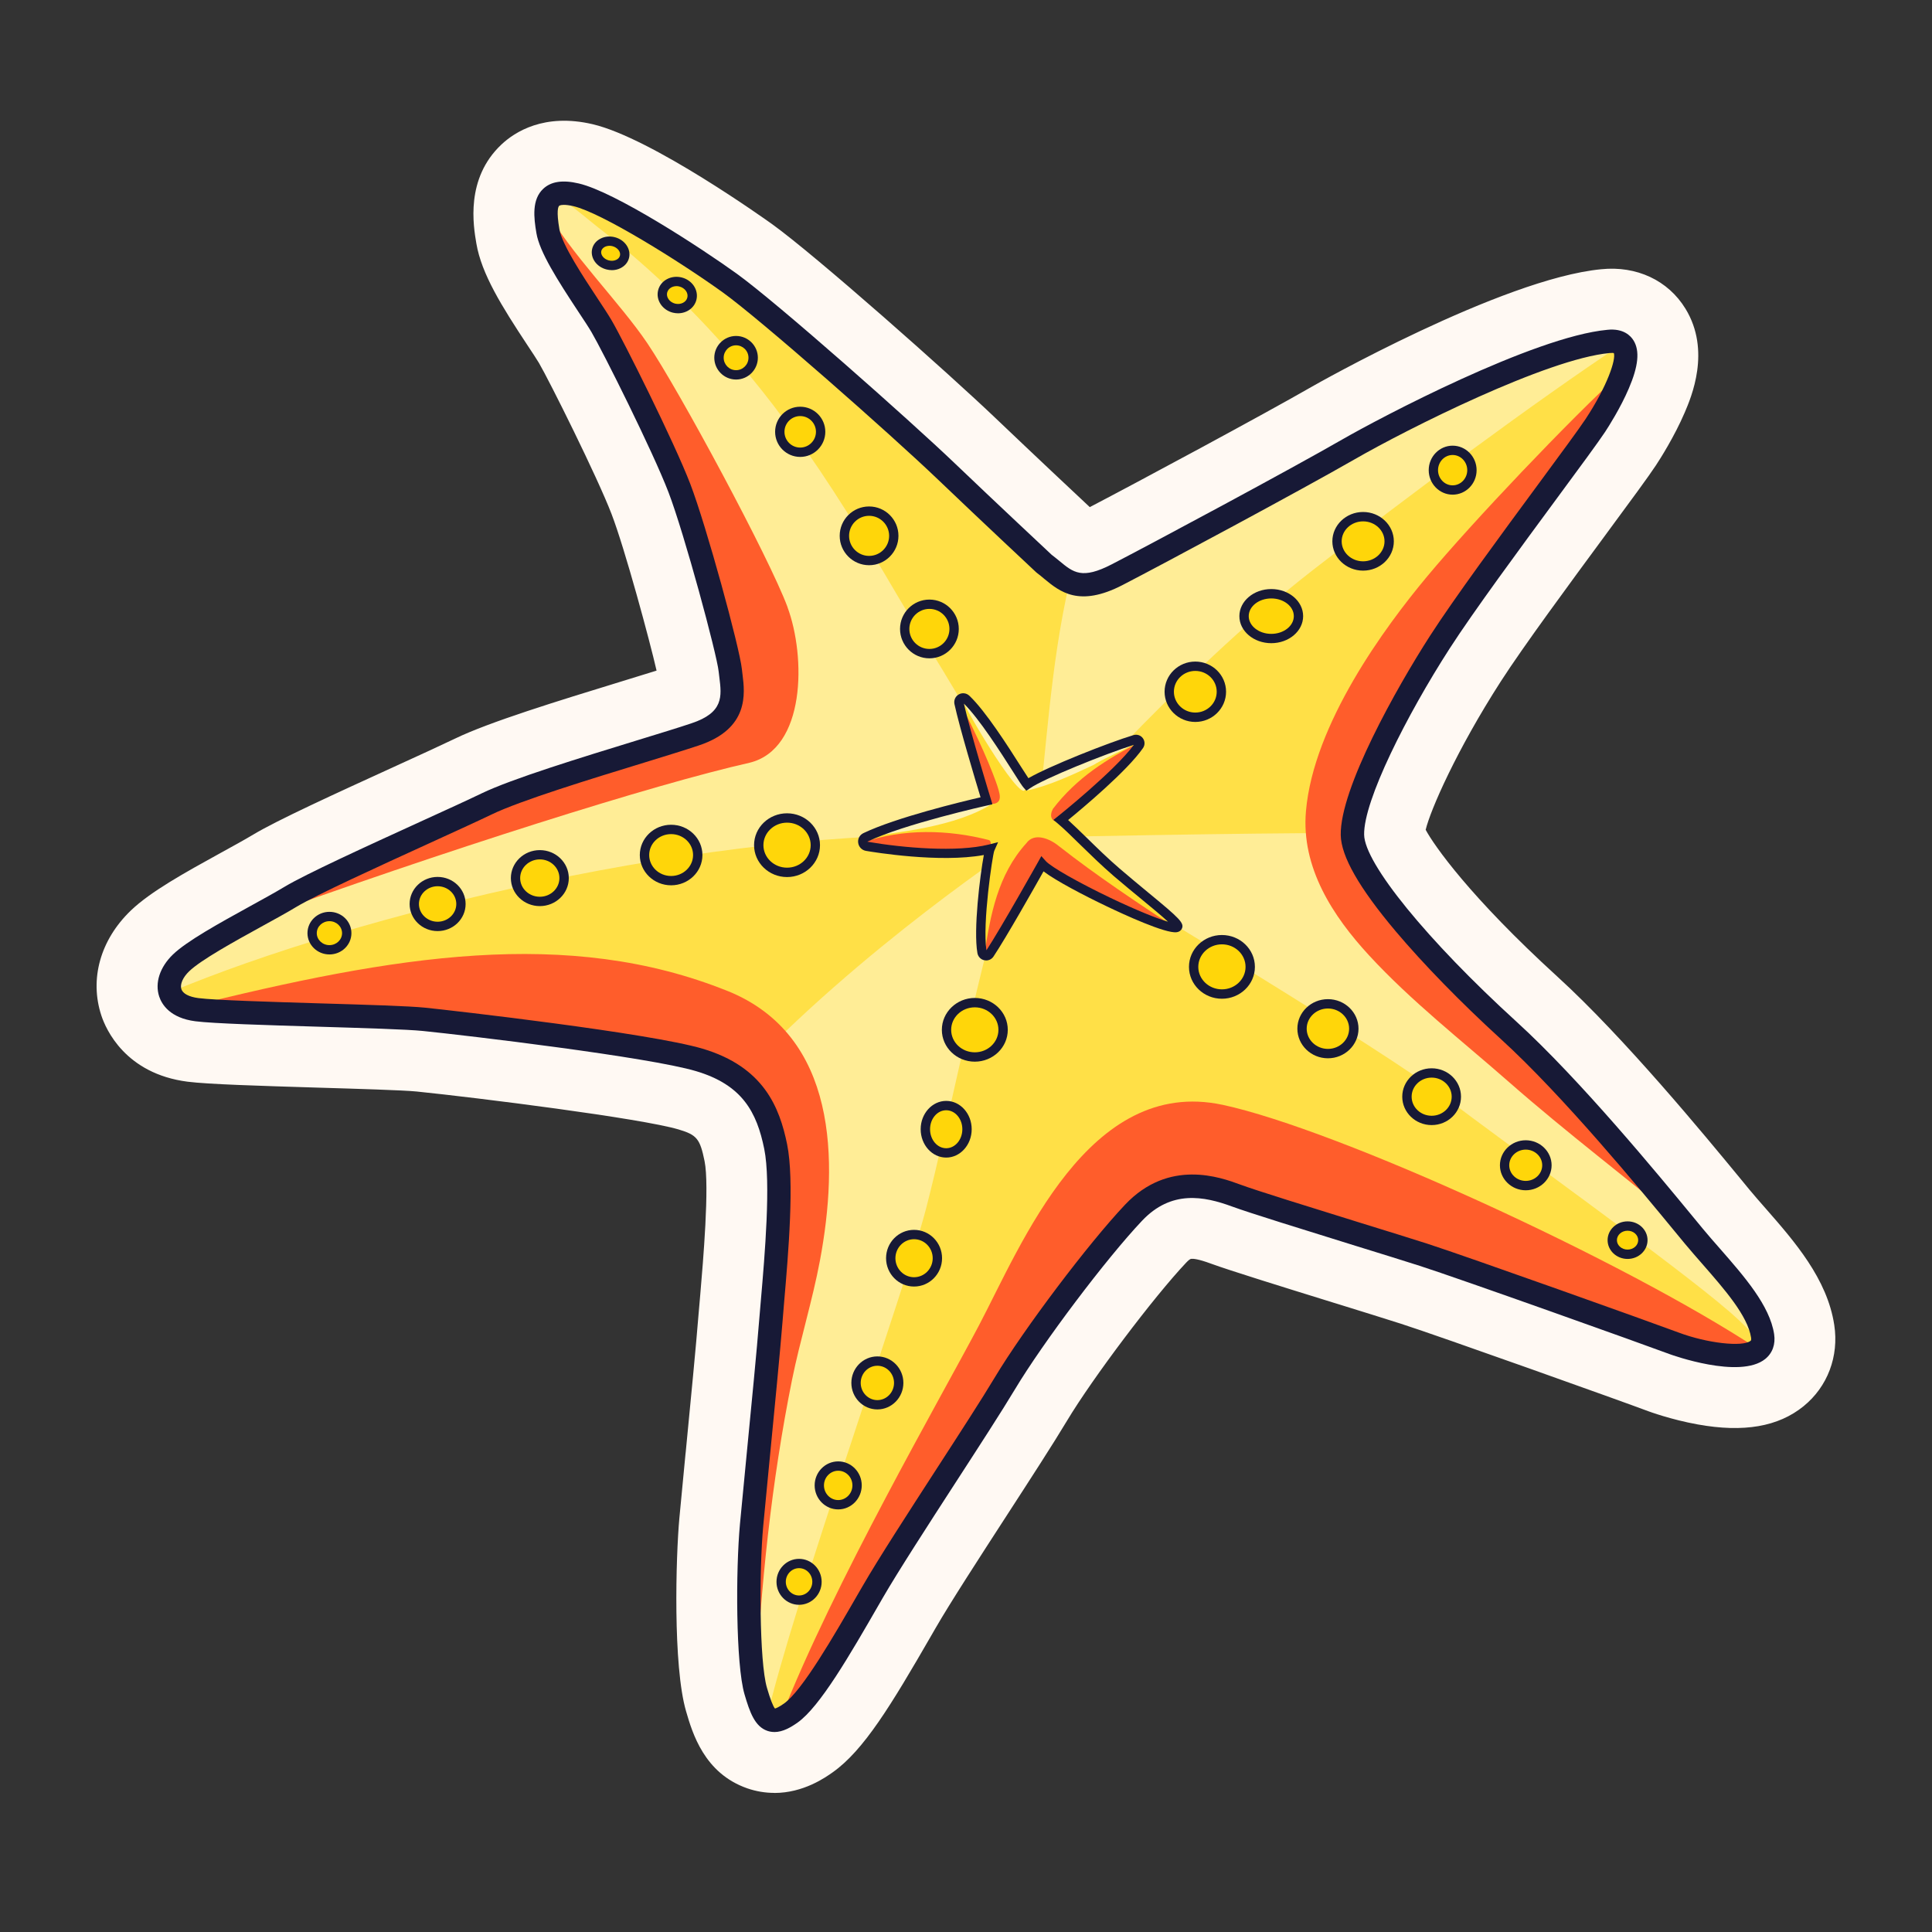 <svg width="56" height="56" viewBox="0 0 56 56" fill="none" xmlns="http://www.w3.org/2000/svg">
<rect x="0" y="0" width="56" height="56" fill="#333333" stroke="none"/>
<g clip-path="url(#clip0_4450_47747)">
<path d="M51.424 38.67C51.298 37.842 50.561 37 49.849 36.187C49.675 35.988 49.51 35.8 49.355 35.613C49.277 35.519 49.18 35.402 49.069 35.266C48.092 34.079 45.805 31.299 43.957 29.615C41.37 27.256 39.553 25.027 39.54 24.194C39.523 23.206 40.773 20.731 42.019 18.797C42.708 17.728 44.06 15.892 45.147 14.418C45.809 13.52 46.332 12.81 46.526 12.517C46.626 12.364 46.97 11.826 47.211 11.262C47.49 10.612 47.534 10.17 47.35 9.87C47.266 9.734 47.055 9.51 46.588 9.56C44.45 9.76 39.989 12.115 38.912 12.735C37.423 13.593 33.412 15.745 32.223 16.358C31.362 16.802 31.114 16.598 30.703 16.256C30.632 16.199 30.56 16.139 30.482 16.08C30.327 15.935 28.898 14.598 27.646 13.402C26.396 12.207 22.532 8.779 21.346 7.926C20.311 7.181 17.833 5.565 16.777 5.317C16.309 5.208 15.973 5.259 15.745 5.473C15.413 5.784 15.47 6.302 15.549 6.762C15.641 7.303 16.154 8.111 16.763 9.034C16.923 9.276 17.062 9.485 17.146 9.629C17.482 10.203 18.922 13.083 19.376 14.267C19.839 15.476 20.779 18.962 20.831 19.467C20.837 19.521 20.844 19.577 20.851 19.634C20.919 20.181 20.979 20.653 20.043 20.965C19.667 21.092 19.109 21.262 18.464 21.46C16.846 21.957 14.832 22.575 13.959 22.997C13.564 23.188 12.915 23.484 12.165 23.826C10.616 24.533 8.861 25.336 8.246 25.704C7.975 25.868 7.622 26.062 7.249 26.267C6.349 26.764 5.418 27.276 5.013 27.666C4.633 28.033 4.484 28.488 4.614 28.884C4.691 29.112 4.927 29.508 5.664 29.602C6.18 29.667 7.741 29.715 9.25 29.759C10.509 29.798 11.811 29.837 12.256 29.882C13.546 30.014 18.804 30.639 20.173 31.047C21.516 31.446 21.936 32.237 22.152 33.303C22.349 34.271 22.166 36.398 22.056 37.668C22.037 37.885 22.02 38.083 22.006 38.255C21.942 39.075 21.778 40.767 21.632 42.258C21.556 43.046 21.489 43.727 21.448 44.175C21.325 45.516 21.325 48.239 21.58 49.109C21.733 49.633 21.88 50.043 22.241 50.168C22.31 50.192 22.379 50.203 22.446 50.203C22.694 50.203 22.93 50.062 23.118 49.928C23.769 49.467 24.637 47.962 25.476 46.507L25.589 46.311C26.036 45.539 26.888 44.223 27.713 42.949C28.394 41.897 29.037 40.905 29.417 40.272C30.237 38.904 32.063 36.482 33.103 35.383C33.952 34.484 34.899 34.669 35.711 34.97C36.204 35.151 37.803 35.646 39.212 36.084C39.992 36.326 40.728 36.554 41.151 36.689C42.327 37.067 47.633 38.963 48.417 39.257C48.438 39.264 50.428 39.988 51.167 39.388C51.378 39.217 51.468 38.962 51.424 38.669V38.67Z" fill="#171936"/>
<path d="M5.493 28.593C5.511 28.611 5.59 28.662 5.782 28.687C6.253 28.747 7.858 28.794 9.274 28.838C10.612 28.877 11.872 28.915 12.35 28.964C13.16 29.047 18.883 29.701 20.437 30.163C22.343 30.729 22.839 32.042 23.06 33.122C23.265 34.136 23.133 35.965 22.978 37.75C22.96 37.965 22.943 38.161 22.93 38.332C22.864 39.161 22.7 40.856 22.554 42.352L22.552 42.375C22.477 43.151 22.411 43.822 22.371 44.265C22.246 45.616 22.273 48.181 22.469 48.853C22.488 48.918 22.529 49.062 22.575 49.184L22.584 49.177C23.07 48.833 23.998 47.224 24.675 46.048L24.789 45.852C25.247 45.06 26.105 43.734 26.936 42.451C27.613 41.405 28.253 40.419 28.625 39.799C29.486 38.361 31.337 35.908 32.431 34.75C33.815 33.286 35.484 33.902 36.033 34.104C36.503 34.278 38.158 34.791 39.488 35.203L39.508 35.209C40.281 35.449 41.011 35.675 41.436 35.811C42.617 36.192 47.936 38.093 48.739 38.392C49.361 38.617 50.145 38.747 50.485 38.695C50.334 38.147 49.709 37.433 49.155 36.799C48.976 36.596 48.808 36.404 48.644 36.207C48.571 36.118 48.481 36.009 48.377 35.882L48.356 35.857C47.392 34.685 45.134 31.941 43.335 30.301C42.032 29.113 40.902 27.944 40.067 26.919C38.78 25.34 38.621 24.619 38.615 24.212C38.585 22.477 40.969 18.722 41.242 18.299C41.946 17.205 43.308 15.357 44.402 13.874L44.406 13.867C45.032 13.018 45.574 12.284 45.753 12.01C45.816 11.914 46.145 11.406 46.362 10.899C46.436 10.727 46.479 10.598 46.503 10.504C44.655 10.773 40.87 12.68 39.375 13.54C37.875 14.403 33.843 16.567 32.648 17.183C31.352 17.852 30.71 17.465 30.113 16.972C30.048 16.918 29.987 16.868 29.927 16.823L29.886 16.793L29.85 16.758C29.787 16.7 28.3 15.31 27.006 14.074C25.763 12.886 21.923 9.484 20.805 8.68C19.57 7.792 17.35 6.406 16.565 6.221C16.502 6.206 16.451 6.199 16.412 6.194C16.413 6.273 16.425 6.401 16.46 6.608C16.527 7.002 17.183 7.993 17.536 8.526C17.702 8.779 17.847 8.998 17.944 9.163C18.3 9.771 19.763 12.692 20.239 13.938C20.71 15.166 21.686 18.741 21.752 19.374C21.756 19.422 21.763 19.47 21.769 19.522C21.842 20.097 21.993 21.295 20.336 21.847C19.95 21.976 19.389 22.147 18.741 22.346L18.735 22.348C17.233 22.809 15.172 23.441 14.362 23.833C13.957 24.029 13.305 24.326 12.551 24.671C11.1 25.333 9.294 26.157 8.723 26.501C8.437 26.672 8.078 26.87 7.696 27.081C6.929 27.503 5.973 28.03 5.657 28.334C5.521 28.465 5.494 28.565 5.493 28.593H5.493ZM22.446 51.132C22.272 51.132 22.101 51.103 21.938 51.045C21.096 50.753 20.853 49.922 20.692 49.372C20.371 48.276 20.414 45.31 20.527 44.093C20.569 43.647 20.634 42.974 20.709 42.195L20.711 42.172C20.855 40.684 21.02 38.998 21.084 38.185C21.098 38.011 21.115 37.81 21.134 37.592C21.232 36.45 21.415 34.328 21.245 33.49C21.076 32.656 20.832 32.21 19.908 31.936C18.701 31.577 13.815 30.973 12.162 30.805C11.749 30.763 10.406 30.723 9.221 30.688C7.618 30.64 6.107 30.594 5.547 30.523C4.26 30.358 3.852 29.527 3.737 29.177C3.491 28.435 3.728 27.623 4.372 27.002C4.865 26.528 5.805 26.008 6.803 25.459C7.169 25.258 7.514 25.068 7.77 24.913C8.43 24.518 10.134 23.74 11.78 22.987C12.525 22.647 13.169 22.354 13.556 22.167C14.494 21.713 16.459 21.11 18.192 20.578L18.197 20.576C18.834 20.381 19.385 20.212 19.75 20.09C19.853 20.055 19.919 20.025 19.959 20.004C19.955 19.933 19.942 19.832 19.932 19.752C19.924 19.687 19.916 19.625 19.91 19.564C19.856 19.126 18.952 15.753 18.511 14.6C18.081 13.478 16.663 10.64 16.346 10.099C16.274 9.976 16.137 9.767 15.99 9.546C15.297 8.498 14.758 7.639 14.634 6.92C14.561 6.489 14.387 5.48 15.109 4.801C15.428 4.501 16.012 4.191 16.986 4.419C18.521 4.778 21.851 7.153 21.884 7.176C23.122 8.067 26.985 11.493 28.283 12.735C29.479 13.876 30.841 15.151 31.078 15.374C31.157 15.433 31.227 15.491 31.29 15.544C31.346 15.589 31.413 15.646 31.459 15.68C31.513 15.667 31.617 15.63 31.797 15.537C32.98 14.927 36.969 12.787 38.45 11.934C38.503 11.905 43.836 8.893 46.494 8.641C47.194 8.568 47.808 8.848 48.139 9.389C48.603 10.148 48.317 11.03 48.061 11.628C47.789 12.262 47.407 12.858 47.297 13.027C47.09 13.341 46.588 14.023 45.894 14.965L45.891 14.969C44.811 16.433 43.469 18.254 42.796 19.3C41.403 21.464 40.472 23.546 40.464 24.16C40.549 24.564 41.684 26.292 44.58 28.932C46.476 30.661 48.794 33.478 49.783 34.679L49.804 34.706C49.906 34.83 49.994 34.936 50.067 35.024C50.215 35.202 50.376 35.385 50.545 35.579C51.346 36.493 52.172 37.437 52.339 38.534C52.433 39.155 52.219 39.729 51.75 40.109C51.218 40.541 50.435 40.658 49.359 40.463C48.668 40.339 48.097 40.127 48.092 40.125C47.312 39.833 42.036 37.948 40.867 37.572C40.453 37.438 39.727 37.213 38.96 36.975L38.939 36.969C37.449 36.507 35.909 36.029 35.393 35.839C34.581 35.54 34.188 35.584 33.776 36.02C32.79 37.064 30.99 39.449 30.211 40.748C29.822 41.397 29.175 42.395 28.489 43.454C27.672 44.718 26.824 46.024 26.391 46.775L26.278 46.971C25.185 48.865 24.413 50.146 23.653 50.685C23.384 50.876 22.966 51.13 22.446 51.13V51.132Z" fill="#FFF9F3"/>
<path d="M7.85 27.95C8.326 27.967 8.828 27.982 9.291 27.995H9.299C10.709 28.038 11.925 28.074 12.434 28.126C12.498 28.132 18.902 28.828 20.675 29.356C23.035 30.058 23.636 31.744 23.881 32.952C24.11 34.076 23.98 35.895 23.814 37.819C23.796 38.032 23.779 38.226 23.766 38.396C23.699 39.233 23.534 40.931 23.389 42.429L23.384 42.475C23.31 43.241 23.246 43.903 23.206 44.339C23.136 45.099 23.121 46.127 23.142 46.995C23.462 46.469 23.77 45.936 23.948 45.626L24.061 45.43C24.529 44.62 25.393 43.286 26.23 41.995C26.904 40.955 27.538 39.974 27.904 39.366C28.791 37.888 30.694 35.363 31.821 34.172C32.564 33.387 33.504 32.968 34.54 32.961H34.563C35.364 32.961 36.011 33.2 36.322 33.314C36.77 33.48 38.473 34.007 39.715 34.393L39.767 34.409C40.538 34.647 41.266 34.873 41.692 35.011C42.755 35.353 47.072 36.89 48.608 37.449C48.578 37.415 48.55 37.382 48.522 37.351C48.339 37.143 48.167 36.947 47.997 36.741C47.923 36.652 47.832 36.541 47.728 36.415L47.706 36.388C46.752 35.23 44.522 32.518 42.767 30.919C41.435 29.704 40.275 28.505 39.415 27.448C37.98 25.686 37.785 24.8 37.774 24.225C37.741 22.333 39.879 18.861 40.534 17.843C41.253 16.726 42.623 14.867 43.724 13.374L43.73 13.366C44.161 12.78 44.576 12.219 44.835 11.857C43.089 12.519 40.917 13.618 39.792 14.265C38.284 15.133 34.232 17.309 33.032 17.928C31.361 18.791 30.347 18.256 29.578 17.617C29.521 17.571 29.467 17.526 29.422 17.492L29.382 17.462C29.357 17.445 29.335 17.425 29.313 17.404L29.277 17.37C29.112 17.217 27.671 15.869 26.425 14.679C25.228 13.534 21.385 10.131 20.314 9.36C19.639 8.873 18.858 8.366 18.16 7.949C18.184 7.985 18.208 8.024 18.234 8.062C18.408 8.325 18.557 8.551 18.666 8.737C19.043 9.38 20.521 12.329 21.023 13.636C21.499 14.878 22.506 18.521 22.585 19.287C22.589 19.326 22.595 19.366 22.6 19.408L22.601 19.415C22.642 19.741 22.719 20.348 22.489 20.979C22.205 21.759 21.57 22.318 20.601 22.642C20.204 22.773 19.639 22.947 18.985 23.147L18.976 23.151C17.586 23.577 15.479 24.223 14.725 24.588C14.314 24.787 13.659 25.085 12.902 25.432C11.542 26.053 9.684 26.901 9.153 27.22C8.856 27.398 8.49 27.599 8.104 27.813C8.027 27.855 7.941 27.903 7.849 27.953L7.85 27.95ZM21.742 49.803C21.854 50.017 21.998 50.175 22.212 50.25C22.287 50.277 22.366 50.289 22.446 50.289C22.724 50.289 22.978 50.134 23.168 49.999C23.786 49.561 24.545 48.293 25.551 46.551L25.664 46.355C26.108 45.585 26.961 44.269 27.785 42.995C28.466 41.945 29.109 40.952 29.491 40.316C30.308 38.952 32.129 36.538 33.165 35.443C33.978 34.582 34.855 34.745 35.681 35.051C36.178 35.233 37.776 35.728 39.185 36.166L39.206 36.172C39.939 36.398 40.697 36.634 41.124 36.772C42.298 37.15 47.601 39.044 48.386 39.338C48.388 39.339 48.901 39.526 49.507 39.636C50.317 39.781 50.894 39.72 51.22 39.455C51.522 39.21 51.544 38.886 51.508 38.657C51.379 37.803 50.633 36.953 49.913 36.13C49.739 35.932 49.576 35.744 49.42 35.557C49.349 35.472 49.263 35.367 49.163 35.246L49.135 35.21C48.156 34.022 45.866 31.238 44.013 29.55C41.232 27.013 39.797 25.066 39.642 24.332C39.629 24.27 39.623 24.207 39.624 24.146C39.638 23.157 40.876 20.729 42.09 18.842C42.777 17.776 44.128 15.943 45.214 14.47L45.221 14.46L45.227 14.451C45.884 13.56 46.403 12.856 46.596 12.562C46.697 12.409 47.045 11.865 47.29 11.294C47.579 10.617 47.622 10.149 47.424 9.824C47.263 9.561 46.955 9.433 46.582 9.472L46.574 9.474C44.507 9.67 40.209 11.897 38.867 12.661C37.381 13.515 33.372 15.667 32.183 16.28C31.986 16.384 31.82 16.451 31.675 16.489C31.43 16.554 31.17 16.504 30.966 16.355C30.902 16.309 30.834 16.252 30.755 16.188C30.695 16.137 30.633 16.087 30.567 16.035C30.545 16.02 30.525 16.001 30.505 15.983C30.246 15.741 28.894 14.475 27.704 13.339C26.452 12.142 22.583 8.71 21.395 7.855C20.562 7.26 17.931 5.499 16.795 5.232C16.304 5.118 15.931 5.177 15.685 5.409C15.34 5.735 15.374 6.257 15.463 6.774C15.558 7.333 16.075 8.149 16.691 9.079L16.695 9.085C16.852 9.324 16.988 9.529 17.071 9.67C17.407 10.243 18.842 13.115 19.295 14.295C19.751 15.485 20.677 18.91 20.743 19.457L20.745 19.472C20.749 19.507 20.753 19.543 20.757 19.58C20.817 19.695 20.851 19.827 20.851 19.967C20.851 20.279 20.679 20.552 20.427 20.696C20.405 20.711 20.383 20.723 20.361 20.736C20.265 20.788 20.148 20.838 20.016 20.882C19.64 21.007 19.086 21.177 18.443 21.375C16.733 21.899 14.801 22.492 13.92 22.918C13.527 23.108 12.879 23.404 12.129 23.745C10.578 24.453 8.822 25.257 8.201 25.628C7.933 25.79 7.582 25.983 7.211 26.186C6.302 26.687 5.366 27.203 4.954 27.601C4.542 27.998 4.389 28.474 4.532 28.908C4.613 29.155 4.867 29.584 5.653 29.685C6.171 29.75 7.731 29.797 9.241 29.843C10.743 29.888 11.835 29.923 12.246 29.965C13.533 30.096 18.783 30.721 20.147 31.126C21.449 31.513 21.856 32.283 22.067 33.318C22.246 34.2 22.11 36.021 21.969 37.658C21.95 37.875 21.933 38.073 21.919 38.245C21.854 39.068 21.691 40.757 21.545 42.248L21.539 42.318C21.465 43.074 21.402 43.73 21.362 44.165C21.237 45.512 21.239 48.251 21.497 49.131C21.519 49.207 21.541 49.281 21.564 49.352C21.561 49.328 21.56 49.304 21.56 49.279C21.56 49.162 21.585 49.05 21.628 48.949C21.409 47.968 21.415 45.452 21.532 44.181C21.574 43.741 21.637 43.077 21.712 42.309L21.716 42.265C21.86 40.772 22.025 39.081 22.091 38.258C22.104 38.086 22.121 37.888 22.14 37.671C22.25 36.396 22.434 34.263 22.235 33.282C22.041 32.334 21.661 31.396 20.195 30.961C18.821 30.552 13.554 29.924 12.263 29.793C11.813 29.747 10.509 29.708 9.246 29.67H9.238C7.45 29.616 6.147 29.573 5.673 29.513C5.331 29.469 5.067 29.354 4.889 29.171C4.732 29.009 4.647 28.792 4.652 28.568C4.659 28.277 4.807 27.979 5.071 27.724C5.44 27.369 6.223 26.926 7.289 26.338C7.665 26.131 8.016 25.937 8.288 25.774C8.856 25.434 10.33 24.754 12.199 23.9C12.952 23.557 13.598 23.261 13.993 23.07C14.863 22.65 16.872 22.034 18.487 21.538L18.496 21.535C19.136 21.339 19.691 21.168 20.068 21.042C21.071 20.708 21.004 20.179 20.934 19.619L20.933 19.612C20.925 19.557 20.919 19.505 20.913 19.453C20.86 18.945 19.918 15.443 19.453 14.231C18.998 13.043 17.553 10.155 17.216 9.58C17.13 9.432 16.985 9.214 16.831 8.982C16.115 7.897 15.711 7.219 15.629 6.742C15.591 6.516 15.571 6.337 15.569 6.195C15.567 5.955 15.668 5.725 15.845 5.564C16.023 5.403 16.262 5.326 16.5 5.351C16.579 5.361 16.665 5.376 16.755 5.396C17.798 5.641 20.262 7.249 21.292 7.99C22.476 8.842 26.335 12.265 27.583 13.459C28.822 14.642 30.257 15.986 30.417 16.134L30.428 16.143C30.504 16.201 30.576 16.26 30.645 16.317C31.069 16.668 31.349 16.899 32.261 16.429C33.449 15.815 37.462 13.661 38.953 12.804C40.515 11.905 44.387 9.954 46.38 9.665C46.659 9.625 46.939 9.726 47.127 9.937C47.315 10.147 47.384 10.438 47.312 10.71C47.272 10.862 47.211 11.035 47.132 11.222C46.893 11.779 46.55 12.313 46.452 12.464C46.26 12.756 45.739 13.462 45.08 14.358L45.074 14.366C43.988 15.838 42.635 17.673 41.946 18.745C40.694 20.69 39.434 23.185 39.453 24.19C39.461 24.612 39.909 25.391 40.716 26.381C41.525 27.375 42.626 28.512 43.898 29.673C45.741 31.354 48.025 34.129 49.002 35.315L49.024 35.342C49.127 35.467 49.215 35.574 49.288 35.663C49.446 35.851 49.611 36.04 49.785 36.239C50.286 36.81 50.8 37.397 51.098 37.976C51.305 38.129 51.441 38.375 51.441 38.653C51.441 39.058 51.154 39.397 50.771 39.476C50.72 39.493 50.668 39.508 50.612 39.516C50.054 39.603 49.103 39.409 48.452 39.174L48.444 39.171C47.653 38.875 42.34 36.977 41.178 36.603C40.76 36.468 40.036 36.243 39.27 36.006L39.218 35.99C37.818 35.557 36.231 35.064 35.741 34.885C34.951 34.593 33.93 34.379 33.04 35.319C31.977 36.443 30.181 38.825 29.343 40.222C28.963 40.856 28.32 41.848 27.64 42.899C26.813 44.175 25.961 45.491 25.514 46.264L25.401 46.46C24.407 48.183 23.657 49.435 23.068 49.854L23.062 49.857C23.014 49.892 22.964 49.921 22.909 49.944C22.769 50.053 22.591 50.117 22.399 50.117C22.132 50.117 21.895 49.992 21.74 49.798L21.742 49.803ZM22.446 51.968C22.178 51.968 21.913 51.923 21.661 51.836C20.412 51.401 20.07 50.233 19.887 49.605C19.501 48.289 19.59 45.115 19.691 44.014C19.732 43.574 19.795 42.918 19.868 42.158L19.876 42.089C20.02 40.605 20.183 38.923 20.246 38.116C20.26 37.94 20.279 37.738 20.298 37.518C20.378 36.576 20.569 34.374 20.422 33.655C20.29 33.008 20.199 32.896 19.67 32.738C18.57 32.412 13.849 31.819 12.077 31.638C11.693 31.599 10.309 31.558 9.197 31.525C7.5 31.473 6.04 31.429 5.44 31.354C3.631 31.123 3.068 29.829 2.939 29.439C2.589 28.382 2.907 27.245 3.789 26.395C4.362 25.844 5.35 25.299 6.396 24.722C6.759 24.523 7.096 24.337 7.338 24.192C8.038 23.772 9.687 23.019 11.431 22.222C12.172 21.884 12.811 21.591 13.189 21.409C14.185 20.927 16.183 20.314 17.945 19.773C18.354 19.649 18.723 19.535 19.031 19.438C18.837 18.586 18.112 15.902 17.726 14.899C17.318 13.833 15.922 11.034 15.622 10.521C15.562 10.419 15.426 10.214 15.293 10.013L15.289 10.007C14.542 8.876 13.958 7.941 13.808 7.06C13.72 6.545 13.485 5.176 14.534 4.189C14.917 3.828 15.771 3.271 17.177 3.6C18.892 4.001 22.233 6.392 22.375 6.493C23.662 7.42 27.516 10.839 28.863 12.126C29.971 13.183 31.22 14.355 31.588 14.699C32.943 13.993 36.627 12.013 38.031 11.205C38.085 11.173 43.531 8.08 46.411 7.804C47.438 7.698 48.352 8.126 48.855 8.949C49.6 10.166 49.022 11.513 48.833 11.956C48.534 12.653 48.119 13.304 47.999 13.486C47.78 13.818 47.276 14.502 46.578 15.448L46.569 15.461L46.563 15.469C45.493 16.921 44.159 18.73 43.501 19.752C42.222 21.74 41.461 23.476 41.324 24.052C41.562 24.497 42.598 25.988 45.145 28.311C47.085 30.08 49.429 32.929 50.431 34.145L50.459 34.179C50.557 34.298 50.642 34.401 50.711 34.486C50.852 34.655 51.009 34.835 51.176 35.025C52.014 35.982 52.964 37.067 53.167 38.406C53.306 39.315 52.973 40.195 52.277 40.76C51.544 41.355 50.54 41.528 49.209 41.288C48.431 41.148 47.798 40.912 47.791 40.91C47.017 40.619 41.768 38.743 40.609 38.37C40.19 38.235 39.437 38.002 38.709 37.776L38.688 37.77C37.188 37.305 35.637 36.824 35.1 36.627C34.732 36.491 34.582 36.481 34.526 36.488C34.497 36.491 34.449 36.528 34.383 36.597C33.446 37.588 31.67 39.944 30.928 41.181C30.532 41.842 29.881 42.847 29.192 43.91C28.379 45.165 27.538 46.463 27.116 47.195L27.003 47.391C25.821 49.44 25.038 50.731 24.138 51.37C23.929 51.518 23.292 51.97 22.444 51.97L22.446 51.968Z" fill="#FFF9F3"/>
<path d="M30.263 16.342C30.802 16.741 31.141 17.299 32.378 16.661C33.615 16.022 37.624 13.867 39.081 13.03C40.536 12.192 44.686 10.077 46.621 9.899C47.718 9.779 46.74 11.574 46.242 12.332C45.743 13.09 42.85 16.88 41.734 18.616C40.617 20.352 39.18 23.045 39.2 24.201C39.219 25.359 41.694 28.012 43.728 29.867C45.762 31.722 48.316 34.894 49.094 35.831C49.871 36.769 50.949 37.807 51.089 38.723C51.229 39.641 49.333 39.242 48.535 38.943C47.737 38.644 42.431 36.749 41.255 36.369C40.077 35.991 36.587 34.933 35.829 34.654C35.071 34.374 33.893 34.055 32.856 35.152C31.819 36.25 29.964 38.704 29.126 40.1C28.289 41.497 26.113 44.728 25.296 46.145C24.478 47.562 23.541 49.217 22.922 49.656C22.304 50.095 22.144 49.835 21.905 49.017C21.665 48.2 21.665 45.506 21.785 44.21C21.905 42.913 22.244 39.542 22.344 38.285C22.443 37.029 22.723 34.415 22.484 33.239C22.244 32.061 21.746 31.163 20.27 30.725C18.793 30.286 13.268 29.648 12.29 29.548C11.313 29.448 6.645 29.388 5.707 29.268C4.77 29.149 4.71 28.431 5.249 27.912C5.788 27.393 7.523 26.535 8.421 25.997C9.318 25.459 12.908 23.883 14.106 23.303C15.303 22.724 18.834 21.728 20.15 21.289C21.466 20.85 21.227 20.012 21.167 19.433C21.108 18.855 20.15 15.344 19.691 14.147C19.232 12.95 17.777 10.038 17.438 9.459C17.099 8.88 16.001 7.405 15.882 6.707C15.762 6.008 15.762 5.429 16.699 5.649C17.637 5.868 20.011 7.385 21.148 8.202C22.285 9.02 26.075 12.372 27.412 13.648C28.749 14.926 30.265 16.342 30.265 16.342H30.263Z" fill="#FFED96"/>
<path d="M21.799 10.97C22.212 11.473 22.607 11.989 22.989 12.52C24.07 14.025 25.042 15.604 25.978 17.203C26.872 18.73 27.843 20.18 28.65 21.758C28.872 22.192 29.094 22.629 29.326 23.057C29.451 23.285 30.05 24.027 30.021 24.259C30.335 21.794 30.426 19.372 31.002 16.865C30.724 16.747 30.515 16.524 30.263 16.337C30.263 16.337 28.747 14.921 27.41 13.644C26.074 12.368 22.284 9.016 21.146 8.198C20.009 7.381 17.635 5.864 16.698 5.644C16.387 5.572 16.179 5.587 16.045 5.666C16.158 5.6 17.165 6.46 17.298 6.561C18.971 7.853 20.467 9.338 21.799 10.969V10.97Z" fill="#FFE047"/>
<path d="M29.294 24.331C29.294 24.331 29.785 24.669 28.589 24.209C20.591 23.953 10.269 26.524 4.932 28.759C5.004 29.008 5.252 29.208 5.707 29.265C6.645 29.385 11.314 29.445 12.291 29.545C13.268 29.645 18.793 30.282 20.27 30.721C20.74 30.861 21.111 31.048 21.406 31.276C24.942 27.485 29.601 24.424 29.601 24.424L29.294 24.331Z" fill="#FFE047"/>
<path d="M50.087 37.984C48.575 36.678 43.729 33.206 41.873 31.797C40.017 30.387 32.695 25.987 32.695 25.987L30.083 24.27L29.224 25.163C28.124 29.151 27.506 32.451 26.852 34.994C26.266 37.281 22.93 46.673 22.235 49.775C22.386 49.926 22.587 49.894 22.923 49.656C23.542 49.217 24.479 47.561 25.297 46.144C26.114 44.728 28.289 41.497 29.127 40.1C29.965 38.703 31.82 36.251 32.858 35.152C33.894 34.055 35.072 34.375 35.83 34.654C36.588 34.932 40.078 35.991 41.256 36.369C42.432 36.749 47.738 38.643 48.536 38.942C49.248 39.209 50.831 39.555 51.067 38.977C50.845 38.692 50.53 38.365 50.088 37.983L50.087 37.984Z" fill="#FFE047"/>
<path d="M39.202 24.145C39.227 22.959 40.634 20.324 41.734 18.615C42.851 16.88 45.743 13.089 46.242 12.331C46.659 11.698 47.41 10.34 47.004 9.98C44.538 11.613 40.864 14.338 38.037 16.537C34.162 19.551 30.084 24.269 30.084 24.269C30.084 24.269 35.91 24.142 39.202 24.145Z" fill="#FFE047"/>
<path d="M21.087 28.724C16.466 26.864 11.461 27.688 5.397 29.198C5.487 29.23 5.59 29.253 5.706 29.268C6.644 29.387 11.313 29.448 12.29 29.548C13.267 29.647 18.792 30.285 20.269 30.724C21.745 31.163 22.243 32.061 22.483 33.238C22.723 34.414 22.442 37.028 22.343 38.285C22.243 39.541 21.904 42.912 21.784 44.21C21.665 45.506 21.665 48.199 21.904 49.016L21.905 49.02C22.042 46.002 22.365 42.94 22.955 40.007C23.191 38.84 23.549 37.7 23.767 36.534C24.308 33.644 24.279 30.009 21.087 28.723L21.087 28.724Z" fill="#FF5D2B"/>
<path d="M22.826 17.594C22.291 16.156 19.695 11.332 18.764 9.95C17.979 8.783 16.471 7.275 15.831 6.07C15.814 6.251 15.84 6.471 15.88 6.704C16 7.402 17.097 8.878 17.437 9.457C17.776 10.036 19.231 12.949 19.69 14.145C20.149 15.342 21.107 18.852 21.166 19.431C21.225 20.01 21.465 20.847 20.149 21.286C18.832 21.725 15.302 22.723 14.105 23.301C12.907 23.88 9.317 25.456 8.419 25.994C8.05 26.216 7.54 26.491 7.028 26.775C12.927 24.637 18.975 22.729 21.724 22.109C23.361 21.713 23.361 19.034 22.824 17.594H22.826Z" fill="#FF5D2B"/>
<path d="M35.436 32.024C31.554 31.192 29.612 36.066 28.383 38.403C27.293 40.476 24.148 45.915 22.621 49.827C22.708 49.793 22.808 49.736 22.922 49.654C23.541 49.215 24.478 47.559 25.296 46.143C26.113 44.727 28.288 41.495 29.126 40.099C29.964 38.702 31.82 36.249 32.857 35.151C33.893 34.053 35.071 34.373 35.829 34.652C36.587 34.931 40.077 35.989 41.255 36.367C42.431 36.747 47.737 38.642 48.535 38.941C49.182 39.183 50.548 39.491 50.97 39.111C47.077 36.544 38.786 32.742 35.435 32.023L35.436 32.024Z" fill="#FF5D2B"/>
<path d="M43.729 29.865C41.694 28.01 39.22 25.357 39.2 24.199C39.181 23.043 40.618 20.35 41.735 18.613C42.851 16.878 45.743 13.088 46.242 12.33C46.497 11.944 46.875 11.288 47.039 10.754C45.475 12.188 42.686 15.126 41.365 16.71C40.135 18.186 38.075 20.979 37.854 23.508C37.71 25.152 38.639 26.559 39.683 27.692C40.908 29.022 42.383 30.173 43.741 31.366C45.437 32.853 47.18 34.17 48.915 35.612C47.977 34.472 45.626 31.596 43.728 29.865H43.729Z" fill="#FF5D2B"/>
<path d="M27.655 18.232C27.655 18.627 27.335 18.947 26.939 18.947C26.544 18.947 26.223 18.627 26.223 18.232C26.223 17.837 26.544 17.516 26.939 17.516C27.335 17.516 27.655 17.837 27.655 18.232Z" fill="#FFD60A"/>
<path d="M25.907 15.532C25.907 15.927 25.586 16.247 25.191 16.247C24.795 16.247 24.475 15.927 24.475 15.532C24.475 15.137 24.795 14.816 25.191 14.816C25.586 14.816 25.907 15.137 25.907 15.532Z" fill="#FFD60A"/>
<path d="M23.787 12.517C23.787 12.845 23.522 13.11 23.195 13.11C22.869 13.11 22.602 12.845 22.602 12.517C22.602 12.189 22.867 11.926 23.195 11.926C23.523 11.926 23.787 12.191 23.787 12.517Z" fill="#FFD60A"/>
<path d="M21.832 10.37C21.832 10.644 21.61 10.866 21.335 10.866C21.06 10.866 20.84 10.644 20.84 10.37C20.84 10.096 21.062 9.875 21.335 9.875C21.608 9.875 21.832 10.096 21.832 10.37Z" fill="#FFD60A"/>
<path d="M20.055 8.655C20.003 8.864 19.771 8.987 19.537 8.929C19.303 8.871 19.155 8.653 19.207 8.445C19.259 8.235 19.491 8.113 19.725 8.171C19.959 8.229 20.106 8.445 20.055 8.655Z" fill="#FFD60A"/>
<path d="M18.102 7.444C18.055 7.63 17.837 7.736 17.616 7.682C17.393 7.628 17.251 7.432 17.297 7.245C17.344 7.058 17.561 6.952 17.783 7.006C18.005 7.062 18.147 7.258 18.102 7.444Z" fill="#FFD60A"/>
<path d="M35.402 20.051C35.402 20.46 35.064 20.791 34.646 20.791C34.228 20.791 33.89 20.461 33.89 20.051C33.89 19.642 34.23 19.312 34.646 19.312C35.062 19.312 35.402 19.643 35.402 20.051Z" fill="#FFD60A"/>
<path d="M37.637 17.856C37.637 18.214 37.284 18.504 36.849 18.504C36.415 18.504 36.06 18.214 36.06 17.856C36.06 17.497 36.414 17.207 36.849 17.207C37.285 17.207 37.637 17.497 37.637 17.856Z" fill="#FFD60A"/>
<path d="M40.266 15.687C40.266 16.081 39.926 16.401 39.51 16.401C39.093 16.401 38.753 16.081 38.753 15.687C38.753 15.293 39.093 14.973 39.51 14.973C39.927 14.973 40.266 15.293 40.266 15.687Z" fill="#FFD60A"/>
<path d="M42.665 13.626C42.665 13.943 42.415 14.201 42.105 14.201C41.795 14.201 41.547 13.943 41.547 13.626C41.547 13.31 41.796 13.051 42.105 13.051C42.413 13.051 42.665 13.308 42.665 13.626Z" fill="#FFD60A"/>
<path d="M36.238 28.027C36.238 28.462 35.871 28.816 35.417 28.816C34.963 28.816 34.597 28.462 34.597 28.027C34.597 27.591 34.965 27.238 35.417 27.238C35.87 27.238 36.238 27.591 36.238 28.027Z" fill="#FFD60A"/>
<path d="M39.241 29.815C39.241 30.213 38.905 30.537 38.491 30.537C38.076 30.537 37.74 30.213 37.74 29.815C37.74 29.416 38.076 29.094 38.491 29.094C38.905 29.094 39.241 29.417 39.241 29.815Z" fill="#FFD60A"/>
<path d="M42.213 31.791C42.213 32.17 41.892 32.479 41.497 32.479C41.102 32.479 40.781 32.17 40.781 31.791C40.781 31.411 41.102 31.102 41.497 31.102C41.892 31.102 42.213 31.41 42.213 31.791Z" fill="#FFD60A"/>
<path d="M44.838 33.777C44.838 34.102 44.563 34.366 44.224 34.366C43.884 34.366 43.611 34.102 43.611 33.777C43.611 33.452 43.886 33.188 44.224 33.188C44.562 33.188 44.838 33.452 44.838 33.777Z" fill="#FFD60A"/>
<path d="M47.62 35.944C47.62 36.17 47.422 36.353 47.175 36.353C46.929 36.353 46.732 36.169 46.732 35.944C46.732 35.719 46.93 35.535 47.175 35.535C47.421 35.535 47.62 35.719 47.62 35.944Z" fill="#FFD60A"/>
<path d="M29.075 29.851C29.075 30.285 28.708 30.638 28.254 30.638C27.8 30.638 27.434 30.285 27.434 29.851C27.434 29.417 27.802 29.062 28.254 29.062C28.707 29.062 29.075 29.416 29.075 29.851Z" fill="#FFD60A"/>
<path d="M28.029 32.732C28.029 33.111 27.759 33.418 27.426 33.418C27.093 33.418 26.822 33.111 26.822 32.732C26.822 32.354 27.092 32.047 27.426 32.047C27.76 32.047 28.029 32.354 28.029 32.732Z" fill="#FFD60A"/>
<path d="M27.17 36.471C27.17 36.85 26.867 37.157 26.494 37.157C26.122 37.157 25.818 36.85 25.818 36.471C25.818 36.091 26.122 35.785 26.494 35.785C26.867 35.785 27.17 36.092 27.17 36.471Z" fill="#FFD60A"/>
<path d="M26.051 40.086C26.051 40.436 25.773 40.72 25.431 40.72C25.09 40.72 24.812 40.436 24.812 40.086C24.812 39.736 25.09 39.453 25.431 39.453C25.773 39.453 26.051 39.736 26.051 40.086Z" fill="#FFD60A"/>
<path d="M24.844 43.056C24.844 43.365 24.598 43.617 24.296 43.617C23.994 43.617 23.749 43.365 23.749 43.056C23.749 42.747 23.994 42.496 24.296 42.496C24.598 42.496 24.844 42.746 24.844 43.056Z" fill="#FFD60A"/>
<path d="M23.68 45.848C23.68 46.141 23.448 46.379 23.16 46.379C22.873 46.379 22.642 46.141 22.642 45.848C22.642 45.554 22.874 45.316 23.16 45.316C23.446 45.316 23.68 45.554 23.68 45.848Z" fill="#FFD60A"/>
<path d="M23.633 24.498C23.633 24.934 23.266 25.287 22.813 25.287C22.361 25.287 21.993 24.934 21.993 24.498C21.993 24.063 22.359 23.711 22.813 23.711C23.267 23.711 23.633 24.064 23.633 24.498Z" fill="#FFD60A"/>
<path d="M20.225 24.786C20.225 25.196 19.88 25.528 19.452 25.528C19.025 25.528 18.681 25.196 18.681 24.786C18.681 24.375 19.026 24.043 19.452 24.043C19.878 24.043 20.225 24.375 20.225 24.786Z" fill="#FFD60A"/>
<path d="M16.351 25.455C16.351 25.829 16.036 26.131 15.647 26.131C15.258 26.131 14.942 25.829 14.942 25.455C14.942 25.081 15.258 24.777 15.647 24.777C16.035 24.777 16.351 25.081 16.351 25.455Z" fill="#FFD60A"/>
<path d="M13.362 26.201C13.362 26.561 13.058 26.852 12.684 26.852C12.31 26.852 12.008 26.561 12.008 26.201C12.008 25.842 12.312 25.551 12.684 25.551C13.057 25.551 13.362 25.842 13.362 26.201Z" fill="#FFD60A"/>
<path d="M10.05 27.048C10.05 27.315 9.826 27.53 9.549 27.53C9.272 27.53 9.048 27.315 9.048 27.048C9.048 26.782 9.272 26.566 9.549 26.566C9.826 26.566 10.05 26.782 10.05 27.048Z" fill="#FFD60A"/>
<path d="M26.939 17.649C26.619 17.649 26.358 17.91 26.358 18.23C26.358 18.551 26.619 18.81 26.939 18.81C27.259 18.81 27.52 18.551 27.52 18.23C27.52 17.91 27.259 17.649 26.939 17.649ZM26.939 19.082C26.47 19.082 26.088 18.7 26.088 18.23C26.088 17.761 26.47 17.379 26.939 17.379C27.409 17.379 27.791 17.761 27.791 18.23C27.791 18.7 27.409 19.082 26.939 19.082Z" fill="#171936"/>
<path d="M25.191 14.951C24.871 14.951 24.611 15.212 24.611 15.532C24.611 15.852 24.871 16.113 25.191 16.113C25.511 16.113 25.772 15.852 25.772 15.532C25.772 15.212 25.511 14.951 25.191 14.951ZM25.191 16.383C24.721 16.383 24.339 16.001 24.339 15.531C24.339 15.061 24.721 14.68 25.191 14.68C25.66 14.68 26.042 15.061 26.042 15.531C26.042 16.001 25.66 16.383 25.191 16.383Z" fill="#171936"/>
<path d="M23.194 12.06C22.942 12.06 22.738 12.265 22.738 12.516C22.738 12.768 22.942 12.973 23.194 12.973C23.446 12.973 23.651 12.768 23.651 12.516C23.651 12.264 23.446 12.06 23.194 12.06ZM23.194 13.244C22.793 13.244 22.467 12.918 22.467 12.516C22.467 12.115 22.793 11.789 23.194 11.789C23.596 11.789 23.922 12.115 23.922 12.516C23.922 12.917 23.595 13.244 23.194 13.244Z" fill="#171936"/>
<path d="M21.335 10.009C21.137 10.009 20.976 10.171 20.976 10.369C20.976 10.567 21.137 10.73 21.335 10.73C21.533 10.73 21.695 10.569 21.695 10.369C21.695 10.17 21.534 10.009 21.335 10.009ZM21.335 11.001C20.988 11.001 20.704 10.717 20.704 10.369C20.704 10.022 20.988 9.738 21.335 9.738C21.683 9.738 21.967 10.022 21.967 10.369C21.967 10.717 21.683 11.001 21.335 11.001Z" fill="#171936"/>
<path d="M19.608 8.294C19.556 8.294 19.505 8.307 19.46 8.33C19.398 8.363 19.355 8.417 19.338 8.48C19.323 8.543 19.336 8.611 19.377 8.67C19.42 8.734 19.489 8.78 19.57 8.801C19.731 8.839 19.89 8.762 19.923 8.624C19.938 8.561 19.925 8.494 19.885 8.435C19.841 8.371 19.773 8.325 19.691 8.304C19.664 8.298 19.635 8.293 19.607 8.293L19.608 8.294ZM19.654 9.081C19.605 9.081 19.554 9.075 19.504 9.063C19.359 9.027 19.234 8.941 19.153 8.823C19.069 8.699 19.041 8.554 19.076 8.415C19.11 8.276 19.202 8.16 19.335 8.09C19.462 8.023 19.611 8.006 19.758 8.042C19.903 8.078 20.028 8.164 20.109 8.282C20.193 8.407 20.22 8.551 20.186 8.689C20.128 8.925 19.904 9.081 19.653 9.081H19.654Z" fill="#171936"/>
<path d="M17.665 7.125C17.619 7.125 17.573 7.136 17.534 7.154C17.479 7.182 17.442 7.224 17.429 7.275C17.402 7.387 17.502 7.512 17.648 7.548C17.725 7.567 17.802 7.561 17.865 7.53C17.921 7.503 17.957 7.46 17.97 7.409C17.998 7.298 17.897 7.173 17.751 7.135C17.723 7.129 17.694 7.124 17.665 7.124V7.125ZM17.733 7.83C17.684 7.83 17.633 7.824 17.583 7.811C17.288 7.739 17.101 7.469 17.165 7.21C17.197 7.081 17.286 6.975 17.414 6.913C17.534 6.853 17.675 6.84 17.815 6.874C18.11 6.947 18.296 7.217 18.233 7.475C18.201 7.605 18.112 7.711 17.983 7.774C17.907 7.812 17.821 7.831 17.733 7.831V7.83Z" fill="#171936"/>
<path d="M34.646 19.447C34.305 19.447 34.026 19.717 34.026 20.05C34.026 20.382 34.305 20.654 34.646 20.654C34.988 20.654 35.267 20.384 35.267 20.05C35.267 19.716 34.989 19.447 34.646 19.447ZM34.646 20.926C34.155 20.926 33.756 20.532 33.756 20.05C33.756 19.568 34.155 19.176 34.646 19.176C35.137 19.176 35.538 19.568 35.538 20.05C35.538 20.533 35.139 20.926 34.646 20.926Z" fill="#171936"/>
<path d="M36.849 17.346C36.488 17.346 36.195 17.576 36.195 17.859C36.195 18.141 36.488 18.373 36.849 18.373C37.209 18.373 37.502 18.142 37.502 17.859C37.502 17.575 37.208 17.346 36.849 17.346ZM36.849 18.643C36.339 18.643 35.924 18.292 35.924 17.859C35.924 17.426 36.339 17.074 36.849 17.074C37.359 17.074 37.772 17.426 37.772 17.859C37.772 18.292 37.358 18.643 36.849 18.643Z" fill="#171936"/>
<path d="M39.51 15.112C39.168 15.112 38.889 15.371 38.889 15.691C38.889 16.01 39.168 16.27 39.51 16.27C39.851 16.27 40.131 16.009 40.131 15.691C40.131 15.372 39.852 15.112 39.51 15.112ZM39.51 16.54C39.019 16.54 38.619 16.158 38.619 15.69C38.619 15.222 39.019 14.84 39.51 14.84C40 14.84 40.401 15.222 40.401 15.69C40.401 16.158 40.002 16.54 39.51 16.54Z" fill="#171936"/>
<path d="M42.105 13.188C41.872 13.188 41.682 13.386 41.682 13.628C41.682 13.87 41.872 14.068 42.105 14.068C42.338 14.068 42.529 13.87 42.529 13.628C42.529 13.386 42.339 13.188 42.105 13.188ZM42.105 14.338C41.723 14.338 41.412 14.019 41.412 13.628C41.412 13.237 41.723 12.918 42.105 12.918C42.487 12.918 42.8 13.236 42.8 13.628C42.8 14.02 42.489 14.338 42.105 14.338Z" fill="#171936"/>
<path d="M35.418 27.372C35.041 27.372 34.733 27.664 34.733 28.025C34.733 28.385 35.041 28.677 35.418 28.677C35.796 28.677 36.103 28.385 36.103 28.025C36.103 27.664 35.796 27.372 35.418 27.372ZM35.418 28.949C34.891 28.949 34.463 28.535 34.463 28.025C34.463 27.515 34.891 27.102 35.418 27.102C35.945 27.102 36.374 27.515 36.374 28.025C36.374 28.535 35.944 28.949 35.418 28.949Z" fill="#171936"/>
<path d="M38.491 29.232C38.151 29.232 37.875 29.495 37.875 29.817C37.875 30.139 38.151 30.403 38.491 30.403C38.83 30.403 39.105 30.14 39.105 29.817C39.105 29.494 38.829 29.232 38.491 29.232ZM38.491 30.675C38.002 30.675 37.605 30.29 37.605 29.817C37.605 29.345 38.002 28.961 38.491 28.961C38.98 28.961 39.377 29.346 39.377 29.817C39.377 30.288 38.98 30.675 38.491 30.675Z" fill="#171936"/>
<path d="M41.497 31.235C41.177 31.235 40.917 31.483 40.917 31.788C40.917 32.093 41.177 32.341 41.497 32.341C41.817 32.341 42.078 32.093 42.078 31.788C42.078 31.484 41.817 31.235 41.497 31.235ZM41.497 32.611C41.027 32.611 40.645 32.242 40.645 31.788C40.645 31.334 41.027 30.965 41.497 30.965C41.967 30.965 42.348 31.334 42.348 31.788C42.348 32.243 41.967 32.611 41.497 32.611Z" fill="#171936"/>
<path d="M44.224 33.322C43.961 33.322 43.746 33.526 43.746 33.776C43.746 34.026 43.961 34.229 44.224 34.229C44.487 34.229 44.702 34.026 44.702 33.776C44.702 33.526 44.487 33.322 44.224 33.322ZM44.224 34.501C43.812 34.501 43.476 34.175 43.476 33.776C43.476 33.377 43.812 33.051 44.224 33.051C44.636 33.051 44.974 33.377 44.974 33.776C44.974 34.175 44.638 34.501 44.224 34.501Z" fill="#171936"/>
<path d="M47.176 35.673C47.006 35.673 46.867 35.796 46.867 35.947C46.867 36.097 47.006 36.22 47.176 36.22C47.346 36.22 47.484 36.097 47.484 35.947C47.484 35.796 47.346 35.673 47.176 35.673ZM47.176 36.491C46.857 36.491 46.597 36.246 46.597 35.946C46.597 35.646 46.856 35.402 47.176 35.402C47.495 35.402 47.755 35.646 47.755 35.946C47.755 36.246 47.496 36.491 47.176 36.491Z" fill="#171936"/>
<path d="M28.255 29.198C27.877 29.198 27.57 29.49 27.57 29.85C27.57 30.211 27.877 30.502 28.255 30.502C28.633 30.502 28.94 30.21 28.94 29.85C28.94 29.49 28.633 29.198 28.255 29.198ZM28.255 30.773C27.728 30.773 27.3 30.359 27.3 29.85C27.3 29.342 27.728 28.926 28.255 28.926C28.782 28.926 29.211 29.34 29.211 29.85C29.211 30.36 28.781 30.773 28.255 30.773Z" fill="#171936"/>
<path d="M27.426 32.181C27.167 32.181 26.958 32.428 26.958 32.731C26.958 33.035 27.167 33.282 27.426 33.282C27.685 33.282 27.894 33.035 27.894 32.731C27.894 32.428 27.684 32.181 27.426 32.181ZM27.426 33.553C27.018 33.553 26.686 33.184 26.686 32.731C26.686 32.279 27.018 31.91 27.426 31.91C27.834 31.91 28.165 32.279 28.165 32.731C28.165 33.184 27.833 33.553 27.426 33.553Z" fill="#171936"/>
<path d="M26.494 35.919C26.197 35.919 25.954 36.167 25.954 36.47C25.954 36.773 26.197 37.021 26.494 37.021C26.792 37.021 27.035 36.774 27.035 36.47C27.035 36.166 26.792 35.919 26.494 35.919ZM26.494 37.291C26.047 37.291 25.683 36.922 25.683 36.469C25.683 36.016 26.047 35.648 26.494 35.648C26.942 35.648 27.306 36.017 27.306 36.469C27.306 36.922 26.942 37.291 26.494 37.291Z" fill="#171936"/>
<path d="M25.431 39.587C25.165 39.587 24.948 39.81 24.948 40.084C24.948 40.359 25.165 40.583 25.431 40.583C25.697 40.583 25.914 40.359 25.914 40.084C25.914 39.81 25.697 39.587 25.431 39.587ZM25.431 40.853C25.015 40.853 24.677 40.508 24.677 40.084C24.677 39.661 25.015 39.316 25.431 39.316C25.847 39.316 26.185 39.662 26.185 40.084C26.185 40.507 25.847 40.853 25.431 40.853Z" fill="#171936"/>
<path d="M24.296 42.63C24.069 42.63 23.883 42.82 23.883 43.055C23.883 43.29 24.069 43.48 24.296 43.48C24.522 43.48 24.708 43.29 24.708 43.055C24.708 42.82 24.524 42.63 24.296 42.63ZM24.296 43.751C23.919 43.751 23.613 43.438 23.613 43.054C23.613 42.671 23.919 42.359 24.296 42.359C24.672 42.359 24.978 42.671 24.978 43.054C24.978 43.438 24.672 43.751 24.296 43.751Z" fill="#171936"/>
<path d="M23.161 45.454C22.95 45.454 22.777 45.631 22.777 45.849C22.777 46.068 22.95 46.246 23.161 46.246C23.372 46.246 23.545 46.068 23.545 45.849C23.545 45.631 23.373 45.454 23.161 45.454ZM23.161 46.516C22.8 46.516 22.507 46.217 22.507 45.85C22.507 45.483 22.8 45.184 23.161 45.184C23.521 45.184 23.816 45.483 23.816 45.85C23.816 46.217 23.522 46.516 23.161 46.516Z" fill="#171936"/>
<path d="M22.813 23.845C22.435 23.845 22.128 24.138 22.128 24.497C22.128 24.857 22.435 25.15 22.813 25.15C23.192 25.15 23.498 24.858 23.498 24.497C23.498 24.137 23.191 23.845 22.813 23.845ZM22.813 25.422C22.285 25.422 21.857 25.007 21.857 24.497C21.857 23.987 22.285 23.574 22.813 23.574C23.341 23.574 23.768 23.989 23.768 24.497C23.768 25.006 23.34 25.422 22.813 25.422Z" fill="#171936"/>
<path d="M19.452 24.177C19.101 24.177 18.817 24.449 18.817 24.784C18.817 25.119 19.102 25.391 19.452 25.391C19.803 25.391 20.089 25.119 20.089 24.784C20.089 24.449 19.804 24.177 19.452 24.177ZM19.452 25.661C18.952 25.661 18.545 25.267 18.545 24.784C18.545 24.3 18.952 23.906 19.452 23.906C19.953 23.906 20.36 24.299 20.36 24.784C20.36 25.268 19.953 25.661 19.452 25.661Z" fill="#171936"/>
<path d="M15.647 24.91C15.333 24.91 15.077 25.153 15.077 25.452C15.077 25.751 15.333 25.993 15.647 25.993C15.961 25.993 16.215 25.75 16.215 25.452C16.215 25.153 15.96 24.91 15.647 24.91ZM15.647 26.264C15.184 26.264 14.808 25.9 14.808 25.452C14.808 25.005 15.184 24.641 15.647 24.641C16.11 24.641 16.487 25.004 16.487 25.452C16.487 25.901 16.109 26.264 15.647 26.264Z" fill="#171936"/>
<path d="M12.684 25.688C12.387 25.688 12.143 25.918 12.143 26.203C12.143 26.486 12.387 26.717 12.684 26.717C12.982 26.717 13.226 26.486 13.226 26.203C13.226 25.918 12.983 25.688 12.684 25.688ZM12.684 26.988C12.237 26.988 11.873 26.637 11.873 26.203C11.873 25.77 12.237 25.418 12.684 25.418C13.132 25.418 13.496 25.77 13.496 26.203C13.496 26.637 13.133 26.988 12.684 26.988Z" fill="#171936"/>
<path d="M9.549 26.701C9.346 26.701 9.182 26.856 9.182 27.048C9.182 27.24 9.347 27.395 9.549 27.395C9.751 27.395 9.915 27.239 9.915 27.048C9.915 26.857 9.751 26.701 9.549 26.701ZM9.549 27.665C9.198 27.665 8.912 27.388 8.912 27.048C8.912 26.707 9.198 26.43 9.549 26.43C9.901 26.43 10.186 26.706 10.186 27.048C10.186 27.389 9.9 27.665 9.549 27.665Z" fill="#171936"/>
<path d="M30.209 25.046C30.209 25.046 29.118 26.998 28.684 27.65C28.624 27.741 28.483 27.711 28.463 27.604C28.325 26.814 28.634 24.743 28.694 24.609C27.641 24.872 25.915 24.667 25.121 24.53C24.99 24.508 24.964 24.328 25.085 24.271C26.178 23.748 28.593 23.212 28.593 23.212C28.593 23.212 27.973 21.192 27.797 20.38C27.771 20.262 27.913 20.182 28 20.264C28.641 20.871 29.639 22.593 29.771 22.74C30.212 22.431 32.136 21.666 32.893 21.439C32.994 21.409 33.077 21.522 33.018 21.609C32.488 22.376 30.747 23.767 30.747 23.767C31.144 24.101 31.728 24.734 32.364 25.281C33.266 26.058 34.19 26.745 34.131 26.864C34.006 27.114 30.596 25.483 30.209 25.046H30.209Z" fill="#FFDC2E"/>
<path d="M28.58 23.215C28.382 23.26 26.158 23.766 25.105 24.262C25.919 24.128 27.717 23.988 28.803 23.268C28.722 23.268 28.65 23.241 28.579 23.215L28.58 23.215Z" fill="#FFF3B5"/>
<path d="M31.798 22.113C32.042 21.965 32.65 21.71 32.888 21.551C31.996 21.861 30.146 22.478 29.771 22.741L29.767 22.735C29.773 22.758 29.75 22.916 29.762 22.916C30.43 22.77 31.11 22.447 31.707 22.167C31.738 22.149 31.769 22.131 31.799 22.111L31.798 22.113Z" fill="#FFF3B5"/>
<path d="M29.695 22.633C29.419 22.217 28.569 20.802 28 20.264L27.872 20.25C28.254 21.067 29.951 23.806 29.695 22.633Z" fill="#FFF3B5"/>
<path d="M28.667 24.351C27.492 24.044 26.163 24.013 25.01 24.42C25.021 24.473 25.058 24.519 25.121 24.53C25.914 24.666 27.639 24.871 28.692 24.608C28.734 24.483 28.73 24.372 28.667 24.351Z" fill="#FF5D2B"/>
<path d="M28.795 23.298C28.812 23.298 28.829 23.294 28.849 23.288C29.032 23.228 28.983 23.038 28.945 22.9C28.898 22.735 28.837 22.573 28.774 22.413C28.607 21.987 28.42 21.569 28.221 21.158C28.09 20.885 27.955 20.613 27.795 20.355L27.797 20.382C27.964 21.156 28.536 23.026 28.59 23.201C28.654 23.248 28.717 23.3 28.795 23.298V23.298Z" fill="#FF5D2B"/>
<path d="M30.518 23.447C30.472 23.537 30.428 23.673 30.518 23.763C30.595 23.84 30.685 23.815 30.773 23.789L30.748 23.766C30.748 23.766 32.489 22.375 33.018 21.608C33.038 21.577 33.043 21.544 33.034 21.516C32.1 21.988 31.209 22.542 30.518 23.447V23.447Z" fill="#FF5D2B"/>
<path d="M30.698 24.53C30.428 24.304 29.977 24.123 29.75 24.44C28.923 25.351 28.702 26.527 28.532 27.69C28.583 27.714 28.647 27.703 28.685 27.648C29.118 26.997 30.21 25.045 30.21 25.045C30.57 25.451 33.545 26.89 34.059 26.888C32.94 26.144 31.812 25.402 30.699 24.53H30.698Z" fill="#FF5D2B"/>
<path d="M28.931 24.409L28.818 24.664C28.766 24.81 28.474 26.757 28.592 27.544C29.03 26.876 30.08 24.999 30.092 24.98L30.184 24.814L30.311 24.957C30.463 25.128 31.253 25.578 32.19 26.026C32.965 26.396 33.55 26.628 33.855 26.716C33.678 26.55 33.373 26.3 33.096 26.071C32.844 25.864 32.557 25.628 32.275 25.386C31.929 25.088 31.599 24.764 31.307 24.48C31.056 24.234 30.84 24.021 30.661 23.871L30.535 23.765L30.663 23.662C30.68 23.649 32.308 22.345 32.865 21.591C32.064 21.841 30.257 22.567 29.849 22.852L29.751 22.92L29.671 22.831C29.628 22.784 29.542 22.651 29.369 22.378C28.999 21.797 28.386 20.835 27.939 20.395C28.124 21.217 28.717 23.152 28.724 23.173L28.766 23.313L28.623 23.345C28.598 23.35 26.21 23.884 25.144 24.394V24.398C26.192 24.579 27.742 24.709 28.662 24.479L28.931 24.411L28.931 24.409ZM28.584 27.839C28.567 27.839 28.549 27.837 28.53 27.833C28.427 27.811 28.35 27.73 28.331 27.627C28.212 26.957 28.404 25.389 28.517 24.783C27.239 25.018 25.324 24.701 25.1 24.663C24.982 24.643 24.891 24.549 24.875 24.43C24.858 24.311 24.919 24.2 25.028 24.148C25.981 23.692 27.883 23.235 28.422 23.11C28.278 22.636 27.816 21.101 27.665 20.407C27.642 20.296 27.692 20.183 27.792 20.127C27.89 20.072 28.012 20.087 28.095 20.164C28.569 20.612 29.213 21.624 29.598 22.23C29.678 22.355 29.755 22.476 29.809 22.556C30.407 22.209 32.129 21.526 32.856 21.307C32.959 21.277 33.065 21.313 33.127 21.398C33.189 21.484 33.191 21.596 33.13 21.684C32.672 22.346 31.373 23.431 30.96 23.769C31.118 23.912 31.297 24.087 31.499 24.283C31.787 24.565 32.114 24.885 32.454 25.177C32.734 25.418 33.018 25.652 33.269 25.86C34.194 26.622 34.338 26.757 34.254 26.923C34.239 26.954 34.198 27.009 34.104 27.021C33.78 27.063 32.571 26.507 32.066 26.264C31.411 25.952 30.603 25.528 30.247 25.257C29.984 25.725 29.165 27.173 28.798 27.724C28.75 27.797 28.67 27.839 28.585 27.839H28.584Z" fill="#171936"/>
<path d="M16.346 5.938C16.238 5.938 16.209 5.965 16.208 5.966C16.179 5.992 16.123 6.113 16.215 6.647C16.29 7.092 16.915 8.036 17.327 8.66C17.492 8.91 17.635 9.126 17.728 9.286C18.072 9.872 19.543 12.815 20.007 14.023C20.474 15.241 21.439 18.772 21.504 19.396C21.509 19.444 21.516 19.496 21.522 19.549C21.591 20.098 21.72 21.12 20.256 21.607C19.871 21.736 19.31 21.908 18.662 22.108C17.15 22.571 15.079 23.206 14.252 23.607C13.851 23.8 13.199 24.097 12.445 24.442C10.989 25.107 9.176 25.935 8.593 26.285C8.313 26.454 7.954 26.651 7.575 26.859C6.794 27.289 5.823 27.825 5.483 28.153C5.299 28.329 5.212 28.533 5.257 28.671C5.3 28.801 5.479 28.895 5.75 28.93C6.233 28.992 7.846 29.039 9.27 29.083C10.599 29.122 11.855 29.16 12.323 29.208C13.131 29.291 18.829 29.941 20.365 30.397C22.134 30.923 22.596 32.093 22.815 33.168C23.031 34.231 22.85 36.334 22.73 37.726C22.712 37.941 22.695 38.138 22.682 38.309C22.616 39.134 22.452 40.83 22.306 42.324C22.233 43.078 22.163 43.791 22.122 44.238C22.005 45.504 22.007 48.16 22.23 48.92C22.328 49.256 22.407 49.459 22.463 49.523C22.495 49.514 22.575 49.484 22.726 49.377C23.256 49.001 24.163 47.431 24.889 46.169L25.003 45.973C25.457 45.186 26.315 43.862 27.144 42.581C27.822 41.535 28.462 40.547 28.836 39.923C29.676 38.524 31.545 36.045 32.611 34.918C33.882 33.574 35.382 34.126 35.946 34.334C36.422 34.511 38.012 35.002 39.413 35.438C40.194 35.679 40.932 35.908 41.359 36.045C42.54 36.426 47.867 38.329 48.655 38.624C49.476 38.933 50.51 39.05 50.741 38.864C50.752 38.856 50.766 38.843 50.756 38.773C50.659 38.139 49.988 37.374 49.341 36.634C49.172 36.44 48.995 36.24 48.834 36.045C48.756 35.951 48.66 35.834 48.547 35.697C47.579 34.52 45.313 31.767 43.5 30.115C42.34 29.056 41.257 27.945 40.45 26.988C39.392 25.731 38.873 24.821 38.862 24.205C38.839 22.856 40.478 19.94 41.449 18.431C42.15 17.343 43.509 15.498 44.602 14.016C45.231 13.162 45.776 12.423 45.96 12.144C46.597 11.177 46.843 10.414 46.778 10.234C46.762 10.23 46.724 10.226 46.658 10.233H46.653C44.837 10.402 40.809 12.424 39.25 13.322C37.753 14.183 33.726 16.344 32.533 16.96C31.274 17.61 30.718 17.148 30.27 16.779C30.199 16.719 30.132 16.663 30.063 16.612L30.033 16.587C30.018 16.573 28.5 15.155 27.178 13.891C25.791 12.565 22.047 9.265 20.951 8.476C19.699 7.575 17.438 6.168 16.622 5.976C16.498 5.948 16.409 5.938 16.346 5.938H16.346ZM22.446 50.203C22.379 50.203 22.31 50.193 22.241 50.169C21.88 50.044 21.733 49.633 21.58 49.11C21.325 48.239 21.325 45.516 21.448 44.176C21.49 43.727 21.556 43.047 21.632 42.259C21.778 40.767 21.942 39.075 22.006 38.256C22.02 38.084 22.037 37.885 22.056 37.668C22.166 36.398 22.349 34.272 22.152 33.303C21.936 32.237 21.516 31.445 20.173 31.047C18.804 30.639 13.546 30.014 12.256 29.883C11.811 29.837 10.51 29.798 9.25 29.76C7.741 29.715 6.18 29.668 5.664 29.602C4.927 29.508 4.69 29.112 4.614 28.884C4.484 28.488 4.633 28.033 5.013 27.666C5.418 27.276 6.349 26.763 7.249 26.267C7.622 26.062 7.975 25.868 8.246 25.705C8.861 25.336 10.616 24.534 12.165 23.826C12.915 23.484 13.564 23.188 13.959 22.997C14.832 22.575 16.846 21.957 18.464 21.46C19.109 21.262 19.667 21.092 20.043 20.965C20.979 20.654 20.919 20.181 20.851 19.634C20.843 19.577 20.837 19.521 20.831 19.467C20.779 18.962 19.839 15.476 19.376 14.267C18.922 13.083 17.482 10.203 17.146 9.629C17.062 9.485 16.923 9.276 16.763 9.034C16.154 8.112 15.641 7.303 15.549 6.762C15.47 6.302 15.413 5.785 15.745 5.473C15.973 5.259 16.309 5.208 16.777 5.318C17.833 5.565 20.311 7.182 21.346 7.926C22.532 8.779 26.396 12.207 27.646 13.402C28.898 14.599 30.328 15.935 30.482 16.08C30.56 16.138 30.632 16.199 30.703 16.256C31.114 16.598 31.363 16.802 32.223 16.358C33.412 15.744 37.423 13.593 38.912 12.735C39.99 12.115 44.45 9.76 46.588 9.56C47.056 9.51 47.267 9.734 47.35 9.87C47.534 10.17 47.49 10.613 47.211 11.262C46.97 11.826 46.626 12.364 46.526 12.517C46.332 12.81 45.809 13.521 45.147 14.418C44.06 15.893 42.708 17.728 42.019 18.797C40.773 20.731 39.523 23.206 39.54 24.194C39.553 25.027 41.37 27.257 43.957 29.615C45.805 31.299 48.092 34.08 49.069 35.266C49.18 35.402 49.277 35.518 49.355 35.613C49.51 35.801 49.675 35.989 49.849 36.187C50.561 37.001 51.298 37.842 51.424 38.671C51.468 38.963 51.378 39.219 51.167 39.39C50.429 39.988 48.438 39.265 48.417 39.258C47.633 38.965 42.327 37.069 41.151 36.691C40.728 36.555 39.992 36.327 39.212 36.086C37.803 35.648 36.204 35.153 35.711 34.971C34.898 34.672 33.952 34.486 33.103 35.384C32.063 36.484 30.237 38.906 29.417 40.273C29.037 40.907 28.394 41.899 27.713 42.95C26.888 44.224 26.036 45.541 25.589 46.312L25.476 46.508C24.637 47.963 23.769 49.469 23.118 49.93C22.93 50.063 22.694 50.204 22.446 50.204V50.203Z" fill="#171936"/>
</g>
<defs>
<clipPath id="clip0_4450_47747">
<rect width="50.4" height="48.469" fill="white" transform="translate(2.8 3.5)"/>
</clipPath>
</defs>
</svg>
